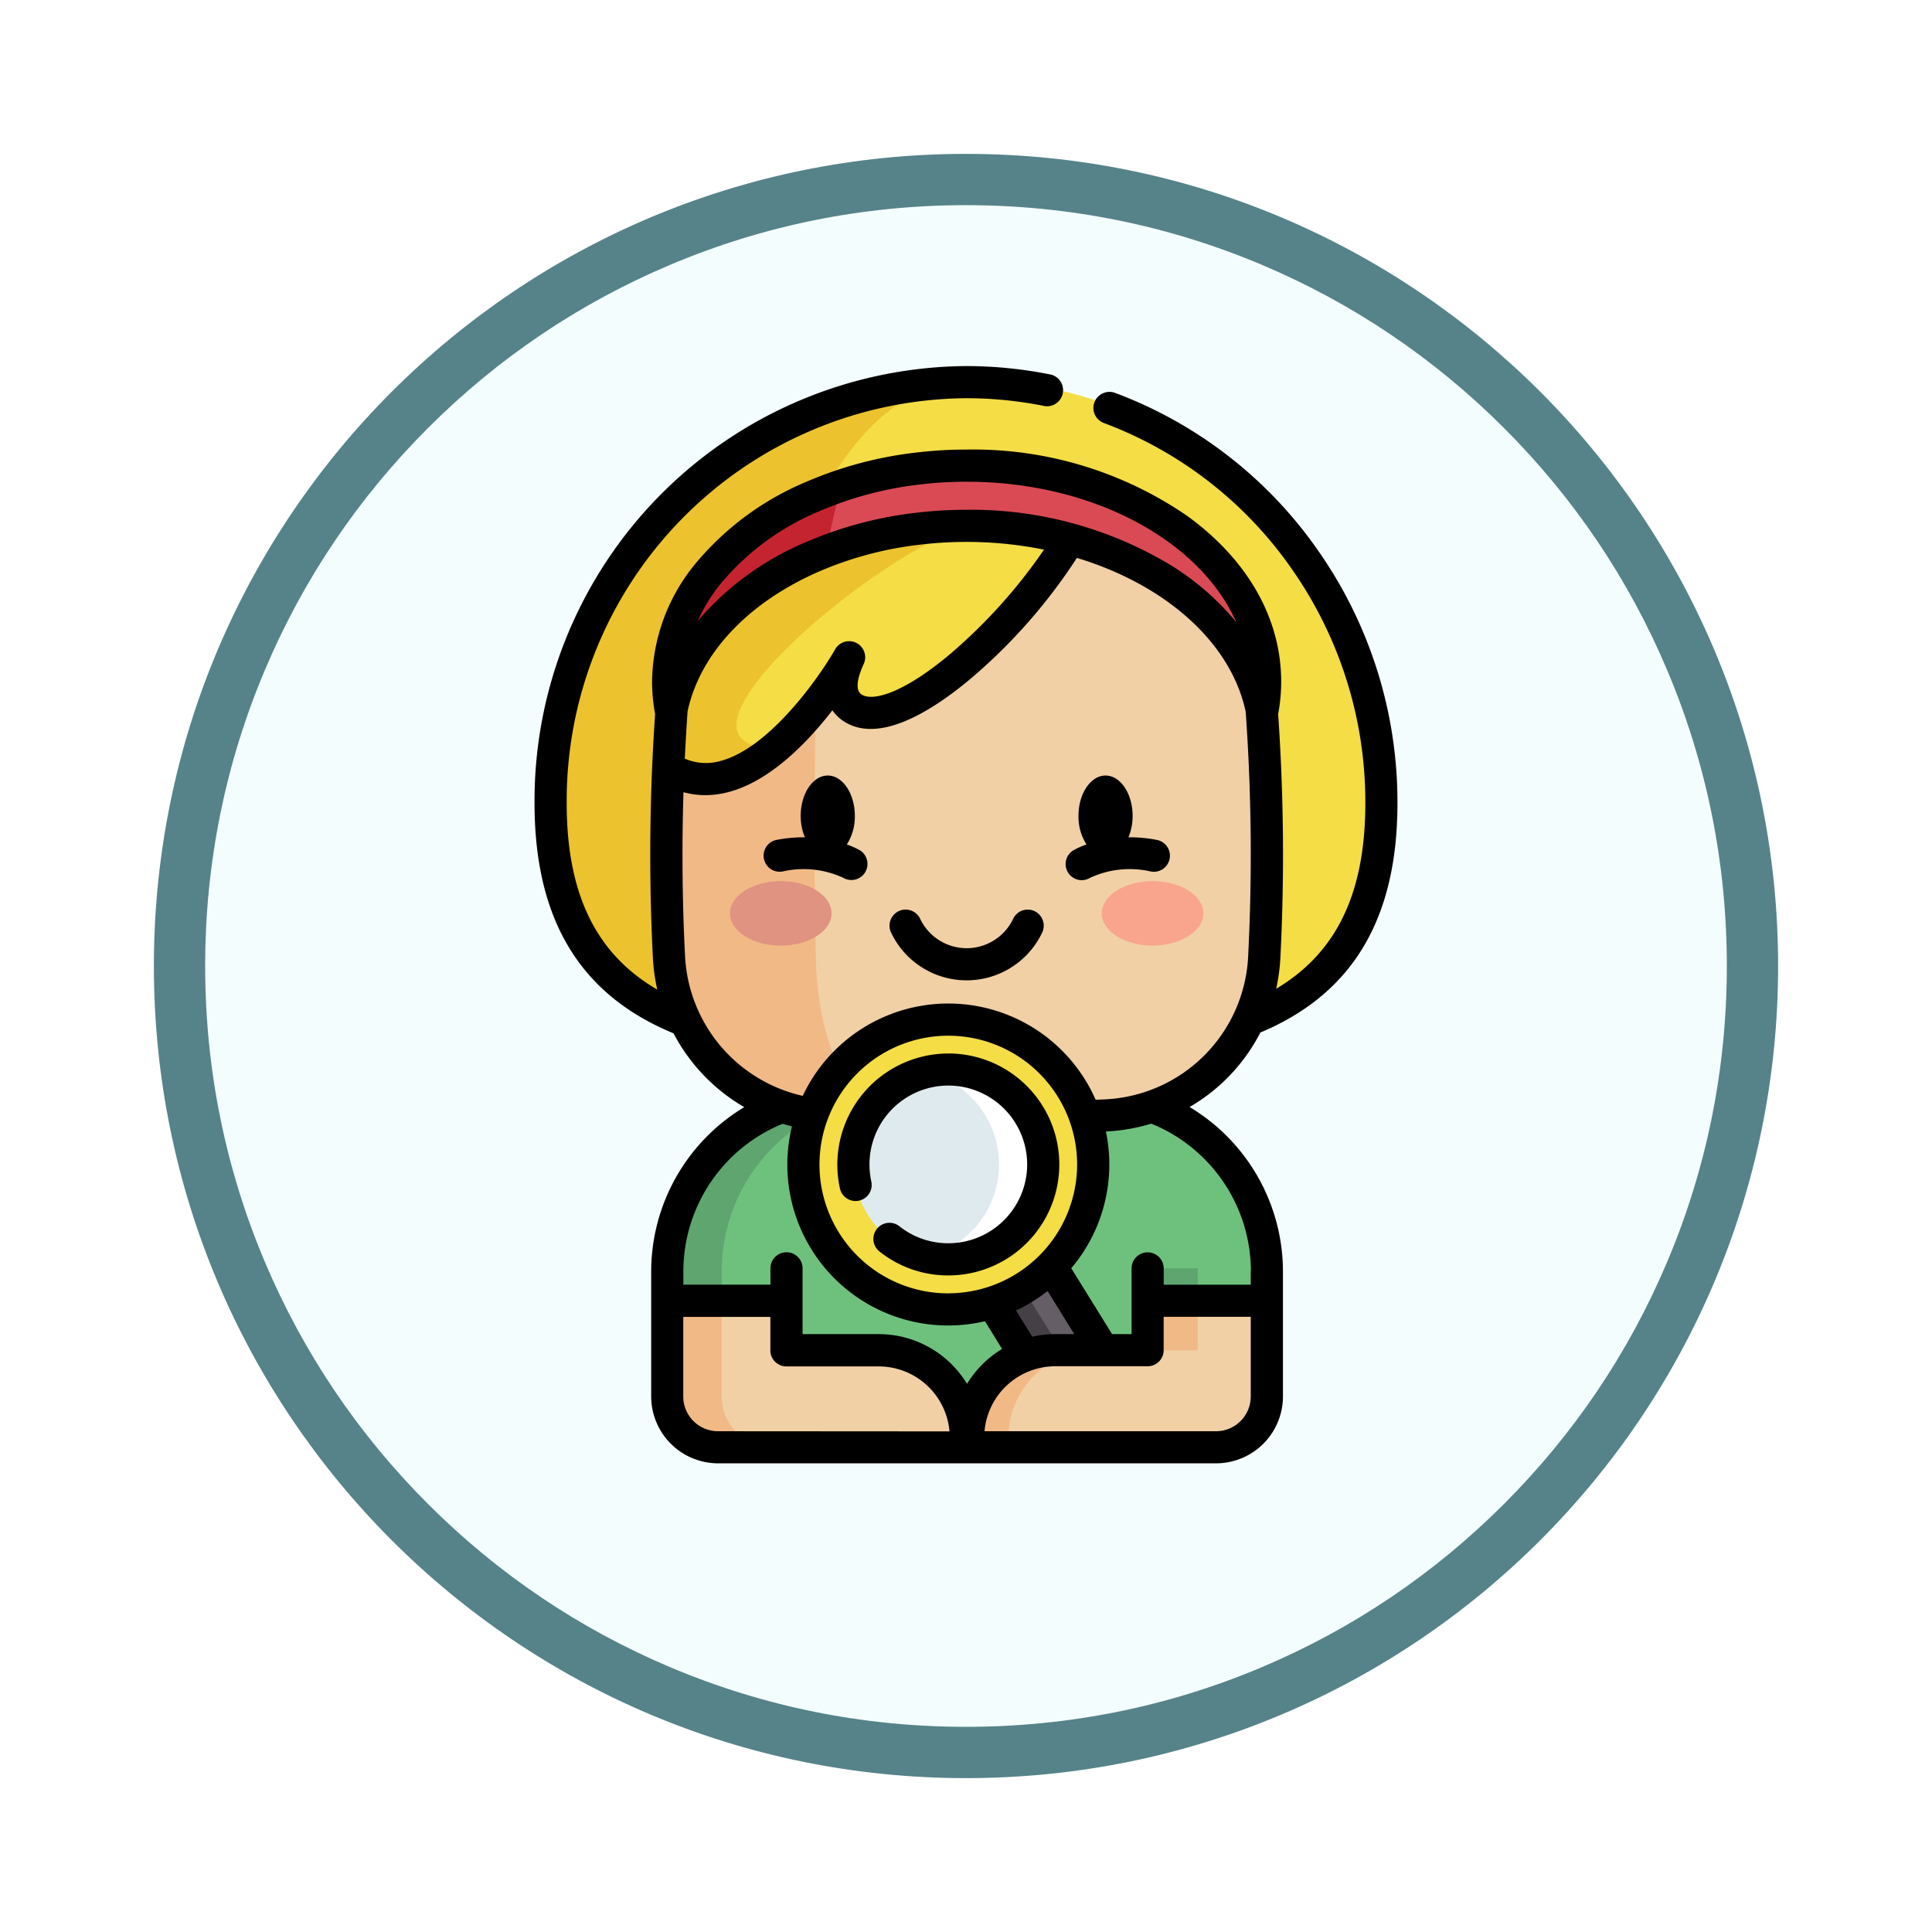 <svg xmlns="http://www.w3.org/2000/svg" xmlns:xlink="http://www.w3.org/1999/xlink" width="113" height="113" viewBox="0 0 113 113">
  <defs>
    <filter id="Trazado_982547" x="0" y="0" width="113" height="113" filterUnits="userSpaceOnUse">
      <feOffset dy="3" input="SourceAlpha"/>
      <feGaussianBlur stdDeviation="3" result="blur"/>
      <feFlood flood-opacity="0.161"/>
      <feComposite operator="in" in2="blur"/>
      <feComposite in="SourceGraphic"/>
    </filter>
  </defs>
  <g id="Grupo_1171284" data-name="Grupo 1171284" transform="translate(-901.5 -839.645)">
    <g id="Grupo_1171076" data-name="Grupo 1171076" transform="translate(910.5 845.645)">
      <g id="Grupo_1148525" data-name="Grupo 1148525" transform="translate(0)">
        <g transform="matrix(1, 0, 0, 1, -9, -6)" filter="url(#Trazado_982547)">
          <g id="Trazado_982547-2" data-name="Trazado 982547" transform="translate(9 6)" fill="#f4fdfe">
            <path d="M 47.5 93.5 C 41.289 93.5 35.265 92.284 29.595 89.886 C 24.118 87.569 19.198 84.252 14.973 80.027 C 10.748 75.802 7.431 70.882 5.114 65.405 C 2.716 59.735 1.5 53.711 1.5 47.5 C 1.5 41.289 2.716 35.265 5.114 29.595 C 7.431 24.118 10.748 19.198 14.973 14.973 C 19.198 10.748 24.118 7.431 29.595 5.114 C 35.265 2.716 41.289 1.5 47.5 1.5 C 53.711 1.5 59.735 2.716 65.405 5.114 C 70.882 7.431 75.802 10.748 80.027 14.973 C 84.252 19.198 87.569 24.118 89.886 29.595 C 92.284 35.265 93.5 41.289 93.5 47.5 C 93.5 53.711 92.284 59.735 89.886 65.405 C 87.569 70.882 84.252 75.802 80.027 80.027 C 75.802 84.252 70.882 87.569 65.405 89.886 C 59.735 92.284 53.711 93.5 47.5 93.5 Z" stroke="none"/>
            <path d="M 47.5 3 C 41.491 3 35.664 4.176 30.18 6.496 C 24.881 8.737 20.122 11.946 16.034 16.034 C 11.946 20.122 8.737 24.881 6.496 30.18 C 4.176 35.664 3 41.491 3 47.5 C 3 53.509 4.176 59.336 6.496 64.82 C 8.737 70.119 11.946 74.878 16.034 78.966 C 20.122 83.054 24.881 86.263 30.18 88.504 C 35.664 90.824 41.491 92 47.5 92 C 53.509 92 59.336 90.824 64.82 88.504 C 70.119 86.263 74.878 83.054 78.966 78.966 C 83.054 74.878 86.263 70.119 88.504 64.82 C 90.824 59.336 92 53.509 92 47.5 C 92 41.491 90.824 35.664 88.504 30.18 C 86.263 24.881 83.054 20.122 78.966 16.034 C 74.878 11.946 70.119 8.737 64.82 6.496 C 59.336 4.176 53.509 3 47.5 3 M 47.5 0 C 73.734 0 95 21.266 95 47.5 C 95 73.734 73.734 95 47.5 95 C 21.266 95 0 73.734 0 47.5 C 0 21.266 21.266 0 47.5 0 Z" stroke="none" fill="#56838a"/>
          </g>
        </g>
      </g>
    </g>
    <g id="search_2436711" transform="translate(878.094 861.056)">
      <g id="Grupo_1171282" data-name="Grupo 1171282" transform="translate(55.61 0.94)">
        <path id="Trazado_1024479" data-name="Trazado 1024479" d="M141.441,340.666h-14.6A10.235,10.235,0,0,0,116.606,350.9v7.329a2.971,2.971,0,0,0,2.971,2.971h29.128a2.971,2.971,0,0,0,2.971-2.971V350.9A10.235,10.235,0,0,0,141.441,340.666Z" transform="translate(-109.783 -298.905)" fill="#6ec17d"/>
        <path id="Trazado_1024480" data-name="Trazado 1024480" d="M119.791,350.905v7.33a2.972,2.972,0,0,0,2.972,2.971h-3.185a2.971,2.971,0,0,1-2.972-2.971v-7.33a10.235,10.235,0,0,1,10.236-10.234h3.185A10.235,10.235,0,0,0,119.791,350.905Z" transform="translate(-109.783 -298.909)" fill="#5ea570"/>
        <path id="Trazado_1024481" data-name="Trazado 1024481" d="M123.579,436.118v2.895h5.4a5.094,5.094,0,0,1,5.094,5.094v.583h-14.5a2.971,2.971,0,0,1-2.971-2.971v-5.6Z" transform="translate(-109.782 -382.392)" fill="#f1d0a5"/>
        <path id="Trazado_1024482" data-name="Trazado 1024482" d="M119.567,444.689h3.185a2.972,2.972,0,0,1-2.962-2.97v-5.6h-3.185v5.6A2.971,2.971,0,0,0,119.567,444.689Z" transform="translate(-109.782 -382.392)" fill="#f1b986"/>
        <g id="Grupo_1171280" data-name="Grupo 1171280" transform="translate(24.28 49.169)">
          <path id="Trazado_1024483" data-name="Trazado 1024483" d="M0,0H4.043V11.293H0Z" transform="translate(0 2.131) rotate(-31.799)" fill="#665e66"/>
          <path id="Trazado_1024484" data-name="Trazado 1024484" d="M0,0H1.943V11.293H0Z" transform="translate(0 2.13) rotate(-31.799)" fill="#454045"/>
        </g>
        <path id="Trazado_1024485" data-name="Trazado 1024485" d="M267.515,436.118v2.895h-5.4a5.094,5.094,0,0,0-5.094,5.094v.583h14.5a2.971,2.971,0,0,0,2.971-2.971v-5.6Z" transform="translate(-232.596 -382.392)" fill="#f1d0a5"/>
        <path id="Trazado_1024486" data-name="Trazado 1024486" d="M340.756,435.823h2.932v2.932h-2.932Z" transform="translate(-305.837 -382.134)" fill="#f1b986"/>
        <path id="Trazado_1024487" data-name="Trazado 1024487" d="M340.756,421.014h2.932v1.856h-2.932Z" transform="translate(-305.837 -369.182)" fill="#5ea570"/>
        <path id="Trazado_1024488" data-name="Trazado 1024488" d="M262.113,459.209h2.359a5.094,5.094,0,0,0-5.094,5.094v.583h-2.359V464.3A5.094,5.094,0,0,1,262.113,459.209Z" transform="translate(-232.596 -402.589)" fill="#f1b986"/>
        <path id="Trazado_1024489" data-name="Trazado 1024489" d="M110.764,32.122a24.3,24.3,0,1,0-48.591,0c0,13.6,10.878,14.625,24.3,14.625s24.3-1.026,24.3-14.625Z" transform="translate(-62.173 -7.499)" fill="#f4dd45"/>
        <path id="Trazado_1024490" data-name="Trazado 1024490" d="M86.149,46.751c-13.27-.016-23.977-1.132-23.977-14.624A24.462,24.462,0,0,1,86.469,7.5C79.64,7.5,74.1,18.528,74.1,32.127c0,13.387,5.364,14.59,12.045,14.624Z" transform="translate(-62.173 -7.503)" fill="#ecc32e"/>
        <path id="Trazado_1024491" data-name="Trazado 1024491" d="M151.156,99.78a9.767,9.767,0,0,1-9.3,9.259q-6.464.306-12.928.123h-.008q-1.64-.046-3.278-.123a9.766,9.766,0,0,1-9.3-9.259q-.284-5.531-.046-11.064h0q.072-1.723.2-3.446c.8-3.784,3.915-7.019,8.271-8.915.129-.056.258-.111.389-.165a22.014,22.014,0,0,1,5.8-1.471,23.939,23.939,0,0,1,8.826.609h0c5.879,1.563,10.272,5.351,11.232,9.954a0,0,0,0,0,0,0A117.774,117.774,0,0,1,151.156,99.78Z" transform="translate(-109.414 -66.149)" fill="#f1d0a5"/>
        <path id="Trazado_1024492" data-name="Trazado 1024492" d="M128.927,120.569h-.008q-1.64-.046-3.278-.123a9.766,9.766,0,0,1-9.3-9.259,117.646,117.646,0,0,1,.152-14.511c.8-3.784,3.915-7.019,8.271-8.915.129-.056.258-.111.389-.165-.3,7.283-.37,17.833-.217,23.8C125.052,115.978,126.728,119.716,128.927,120.569Z" transform="translate(-109.415 -77.557)" fill="#f1b986"/>
        <path id="Trazado_1024493" data-name="Trazado 1024493" d="M140.533,75.327h0c-2.895,4.964-9.835,11.491-12.6,9.932-1.01-.571-.878-1.747-.308-3.012a22.421,22.421,0,0,1-4.312,5.3c-1.857,1.565-4.1,2.537-6.263,1.173h0q.072-1.723.2-3.446c.8-3.784,3.915-7.019,8.271-8.915.129-.056.258-.111.389-.165a22.014,22.014,0,0,1,5.8-1.471,23.939,23.939,0,0,1,8.826.609Z" transform="translate(-110.174 -66.149)" fill="#f4dd45"/>
        <path id="Trazado_1024494" data-name="Trazado 1024494" d="M123.317,87.543c-1.857,1.565-4.1,2.537-6.263,1.173h0q.072-1.723.2-3.446c.8-3.784,3.915-7.019,8.271-8.915.129-.056.258-.111.389-.165a22.014,22.014,0,0,1,5.8-1.471,23.574,23.574,0,0,1,2.8-.163C128.442,76.671,115.917,87.543,123.317,87.543Z" transform="translate(-110.175 -66.149)" fill="#ecc32e"/>
        <g id="Grupo_1171281" data-name="Grupo 1171281" transform="translate(10.489 29.185)">
          <ellipse id="Elipse_12282" data-name="Elipse 12282" cx="2.972" cy="1.885" rx="2.972" ry="1.885" fill="#df9380"/>
          <ellipse id="Elipse_12283" data-name="Elipse 12283" cx="2.972" cy="1.885" rx="2.972" ry="1.885" transform="translate(21.746)" fill="#f9a58e"/>
        </g>
        <path id="Trazado_1024495" data-name="Trazado 1024495" d="M151.964,59.1a9.32,9.32,0,0,1-.168,1.766c-1.179-6.145-8.468-10.875-17.287-10.875a23.588,23.588,0,0,0-2.8.163,22.03,22.03,0,0,0-5.456,1.336q-.369.142-.729.3c-4.415,1.923-7.561,5.22-8.3,9.07a9.348,9.348,0,0,1-.166-1.76c0-4.6,3.394-8.621,8.468-10.829q.788-.343,1.628-.626a22.262,22.262,0,0,1,4.557-1.013,23.562,23.562,0,0,1,2.8-.162C144.15,46.468,151.964,52.123,151.964,59.1Z" transform="translate(-110.176 -41.583)" fill="#da4a54"/>
        <path id="Trazado_1024496" data-name="Trazado 1024496" d="M127.152,55.843l-.9,3.845q-.369.142-.729.3c-4.415,1.923-7.561,5.22-8.3,9.07a9.348,9.348,0,0,1-.166-1.76c0-4.6,3.394-8.621,8.468-10.829q.788-.343,1.628-.625Z" transform="translate(-110.176 -49.783)" fill="#c32430"/>
        <circle id="Elipse_12284" data-name="Elipse 12284" cx="8.475" cy="8.475" r="8.475" transform="translate(14.787 37.284)" fill="#f4dd45"/>
        <circle id="Elipse_12285" data-name="Elipse 12285" cx="5.551" cy="5.551" r="5.551" transform="translate(17.71 40.207)" fill="#dfeaef"/>
        <path id="Trazado_1024497" data-name="Trazado 1024497" d="M244.292,333.817a5.551,5.551,0,0,1-5.552,5.55,5.609,5.609,0,0,1-1.291-.15,5.553,5.553,0,0,0,0-10.8,5.558,5.558,0,0,1,6.843,5.4Z" transform="translate(-215.479 -288.058)" fill="#fff"/>
      </g>
      <g id="Grupo_1171283" data-name="Grupo 1171283" transform="translate(54.67 0)">
        <path id="Trazado_1024498" data-name="Trazado 1024498" d="M228.807,253.708a.94.94,0,0,0-1.252.446,3.011,3.011,0,0,1-5.441,0,.94.94,0,0,0-1.7.806,4.891,4.891,0,0,0,8.838,0A.94.94,0,0,0,228.807,253.708Z" transform="translate(-199.56 -221.827)"/>
        <path id="Trazado_1024499" data-name="Trazado 1024499" d="M97.123,38.98c5.393-2.26,8.018-6.652,8.018-13.417A25.62,25.62,0,0,0,100.5,10.791,25.214,25.214,0,0,0,88.635,1.572a.94.94,0,1,0-.658,1.761,23.343,23.343,0,0,1,10.986,8.536,23.748,23.748,0,0,1,4.3,13.694c0,5.246-1.67,8.749-5.217,10.858a10.853,10.853,0,0,0,.247-1.8,118.926,118.926,0,0,0-.13-14.268,10.257,10.257,0,0,0,.177-1.9c0-3.683-1.954-7.125-5.5-9.692A22.091,22.091,0,0,0,79.944,4.884a24.6,24.6,0,0,0-2.91.169,22.726,22.726,0,0,0-6.452,1.709,16.894,16.894,0,0,0-6.5,4.794,11.021,11.021,0,0,0-2.537,6.9,10.343,10.343,0,0,0,.178,1.9,119.111,119.111,0,0,0-.13,14.261,10.7,10.7,0,0,0,.258,1.854c-3.607-2.1-5.3-5.624-5.3-10.909A23.548,23.548,0,0,1,79.906,1.88a23.118,23.118,0,0,1,4.6.46A.94.94,0,0,0,84.879.5,25.012,25.012,0,0,0,79.906,0,25.43,25.43,0,0,0,54.67,25.563c0,6.809,2.662,11.216,8.13,13.463a10.76,10.76,0,0,0,4.137,4.318,11.231,11.231,0,0,0-5.444,9.592v7.33A3.916,3.916,0,0,0,65.4,64.177H94.533a3.915,3.915,0,0,0,3.911-3.9s0-.007,0-.01v-7.33a11.23,11.23,0,0,0-5.461-9.6A10.669,10.669,0,0,0,97.123,38.98ZM65.555,12.73a15.015,15.015,0,0,1,5.778-4.243,20.851,20.851,0,0,1,5.922-1.566,22.707,22.707,0,0,1,2.689-.156c7.387,0,13.657,3.451,15.761,8.2a15.632,15.632,0,0,0-3.749-3.275A22.637,22.637,0,0,0,79.944,8.405a24.588,24.588,0,0,0-2.91.169,22.734,22.734,0,0,0-6.452,1.708,16.927,16.927,0,0,0-6.373,4.63,10.262,10.262,0,0,1,1.345-2.182Zm5.778-.724a20.862,20.862,0,0,1,5.922-1.565,23.034,23.034,0,0,1,7.214.295,31.213,31.213,0,0,1-5.454,6.076c-2.8,2.362-4.543,2.78-5.18,2.42-.387-.218-.357-.827.089-1.81a.94.94,0,0,0-1.674-.852c-.892,1.571-3.841,5.808-6.746,6.538a3.07,3.07,0,0,1-2.045-.148c.044-.924.1-1.847.162-2.767.738-3.393,3.536-6.368,7.712-8.187ZM65.4,62.3a2.033,2.033,0,0,1-2.031-2.026s0,0,0,0v-4.66h5.094v1.955a.94.94,0,0,0,.94.94h5.4a4.159,4.159,0,0,1,4.138,3.8Zm14.564-2.77A6.036,6.036,0,0,0,74.81,56.62H70.348V52.772a.94.94,0,0,0-1.88,0v.953H63.374v-.79a9.334,9.334,0,0,1,5.81-8.618q.268.081.543.149a9.408,9.408,0,0,0,11.288,11.4l1,1.621a6.083,6.083,0,0,0-2.049,2.042Zm3.82-2.755-.952-1.537A9.427,9.427,0,0,0,84.677,54.1l1.56,2.518h-1.11a6.029,6.029,0,0,0-1.339.152Zm-4.916-2.539A7.535,7.535,0,1,1,86.406,46.7,7.543,7.543,0,0,1,78.872,54.233Zm17.692,6.033A2.033,2.033,0,0,1,94.533,62.3H80.989a4.159,4.159,0,0,1,4.138-3.8h5.4a.94.94,0,0,0,.94-.94V55.606h5.094v4.66Zm0-7.33v.79H91.47v-.953a.94.94,0,1,0-1.88,0V56.62h-1.14l-2.387-3.853a9.4,9.4,0,0,0,2.025-8H88.1a10.825,10.825,0,0,0,2.642-.457,9.334,9.334,0,0,1,5.828,8.624ZM88.006,42.891l-.517.022a9.411,9.411,0,0,0-17.132-.228,8.838,8.838,0,0,1-6.883-8.163c-.163-3.181-.192-6.394-.093-9.6a4.77,4.77,0,0,0,1.277.175,5.338,5.338,0,0,0,1.3-.167c2.466-.62,4.676-2.915,6.132-4.795a2.448,2.448,0,0,0,.816.732c2.081,1.175,5.128-.776,7.316-2.619a32.34,32.34,0,0,0,6.17-7.028c5.132,1.555,8.994,4.9,9.872,8.99a117.1,117.1,0,0,1,.145,14.309A8.8,8.8,0,0,1,88.006,42.891Z" transform="translate(-54.67 0)"/>
        <path id="Trazado_1024500" data-name="Trazado 1024500" d="M307.82,194.829a8.33,8.33,0,0,0-1.652-.152,3.232,3.232,0,0,0,.244-1.253c0-1.3-.71-2.359-1.583-2.359s-1.583,1.058-1.583,2.359a3.019,3.019,0,0,0,.469,1.674,4.737,4.737,0,0,0-.752.332.941.941,0,0,0,.472,1.755.931.931,0,0,0,.472-.129,5.508,5.508,0,0,1,3.558-.381.94.94,0,1,0,.355-1.846Z" transform="translate(-271.431 -167.116)"/>
        <path id="Trazado_1024501" data-name="Trazado 1024501" d="M167.173,195.43a4.736,4.736,0,0,0-.752-.332,3.019,3.019,0,0,0,.469-1.674c0-1.3-.71-2.359-1.583-2.359s-1.583,1.058-1.583,2.359a3.232,3.232,0,0,0,.244,1.253,8.338,8.338,0,0,0-1.652.152.94.94,0,0,0,.356,1.846,5.511,5.511,0,0,1,3.557.38.94.94,0,0,0,.945-1.625Z" transform="translate(-148.156 -167.116)"/>
        <path id="Trazado_1024502" data-name="Trazado 1024502" d="M202.452,320.77a6.5,6.5,0,0,0-6.341,7.888.94.94,0,0,0,1.837-.4,4.683,4.683,0,0,1-.107-1,4.611,4.611,0,1,1,4.611,4.61,4.565,4.565,0,0,1-2.859-.993.94.94,0,0,0-1.166,1.475,6.428,6.428,0,0,0,4.025,1.4,6.491,6.491,0,1,0,0-12.982Z" transform="translate(-178.25 -280.563)"/>
      </g>
    </g>
  </g>
</svg>
